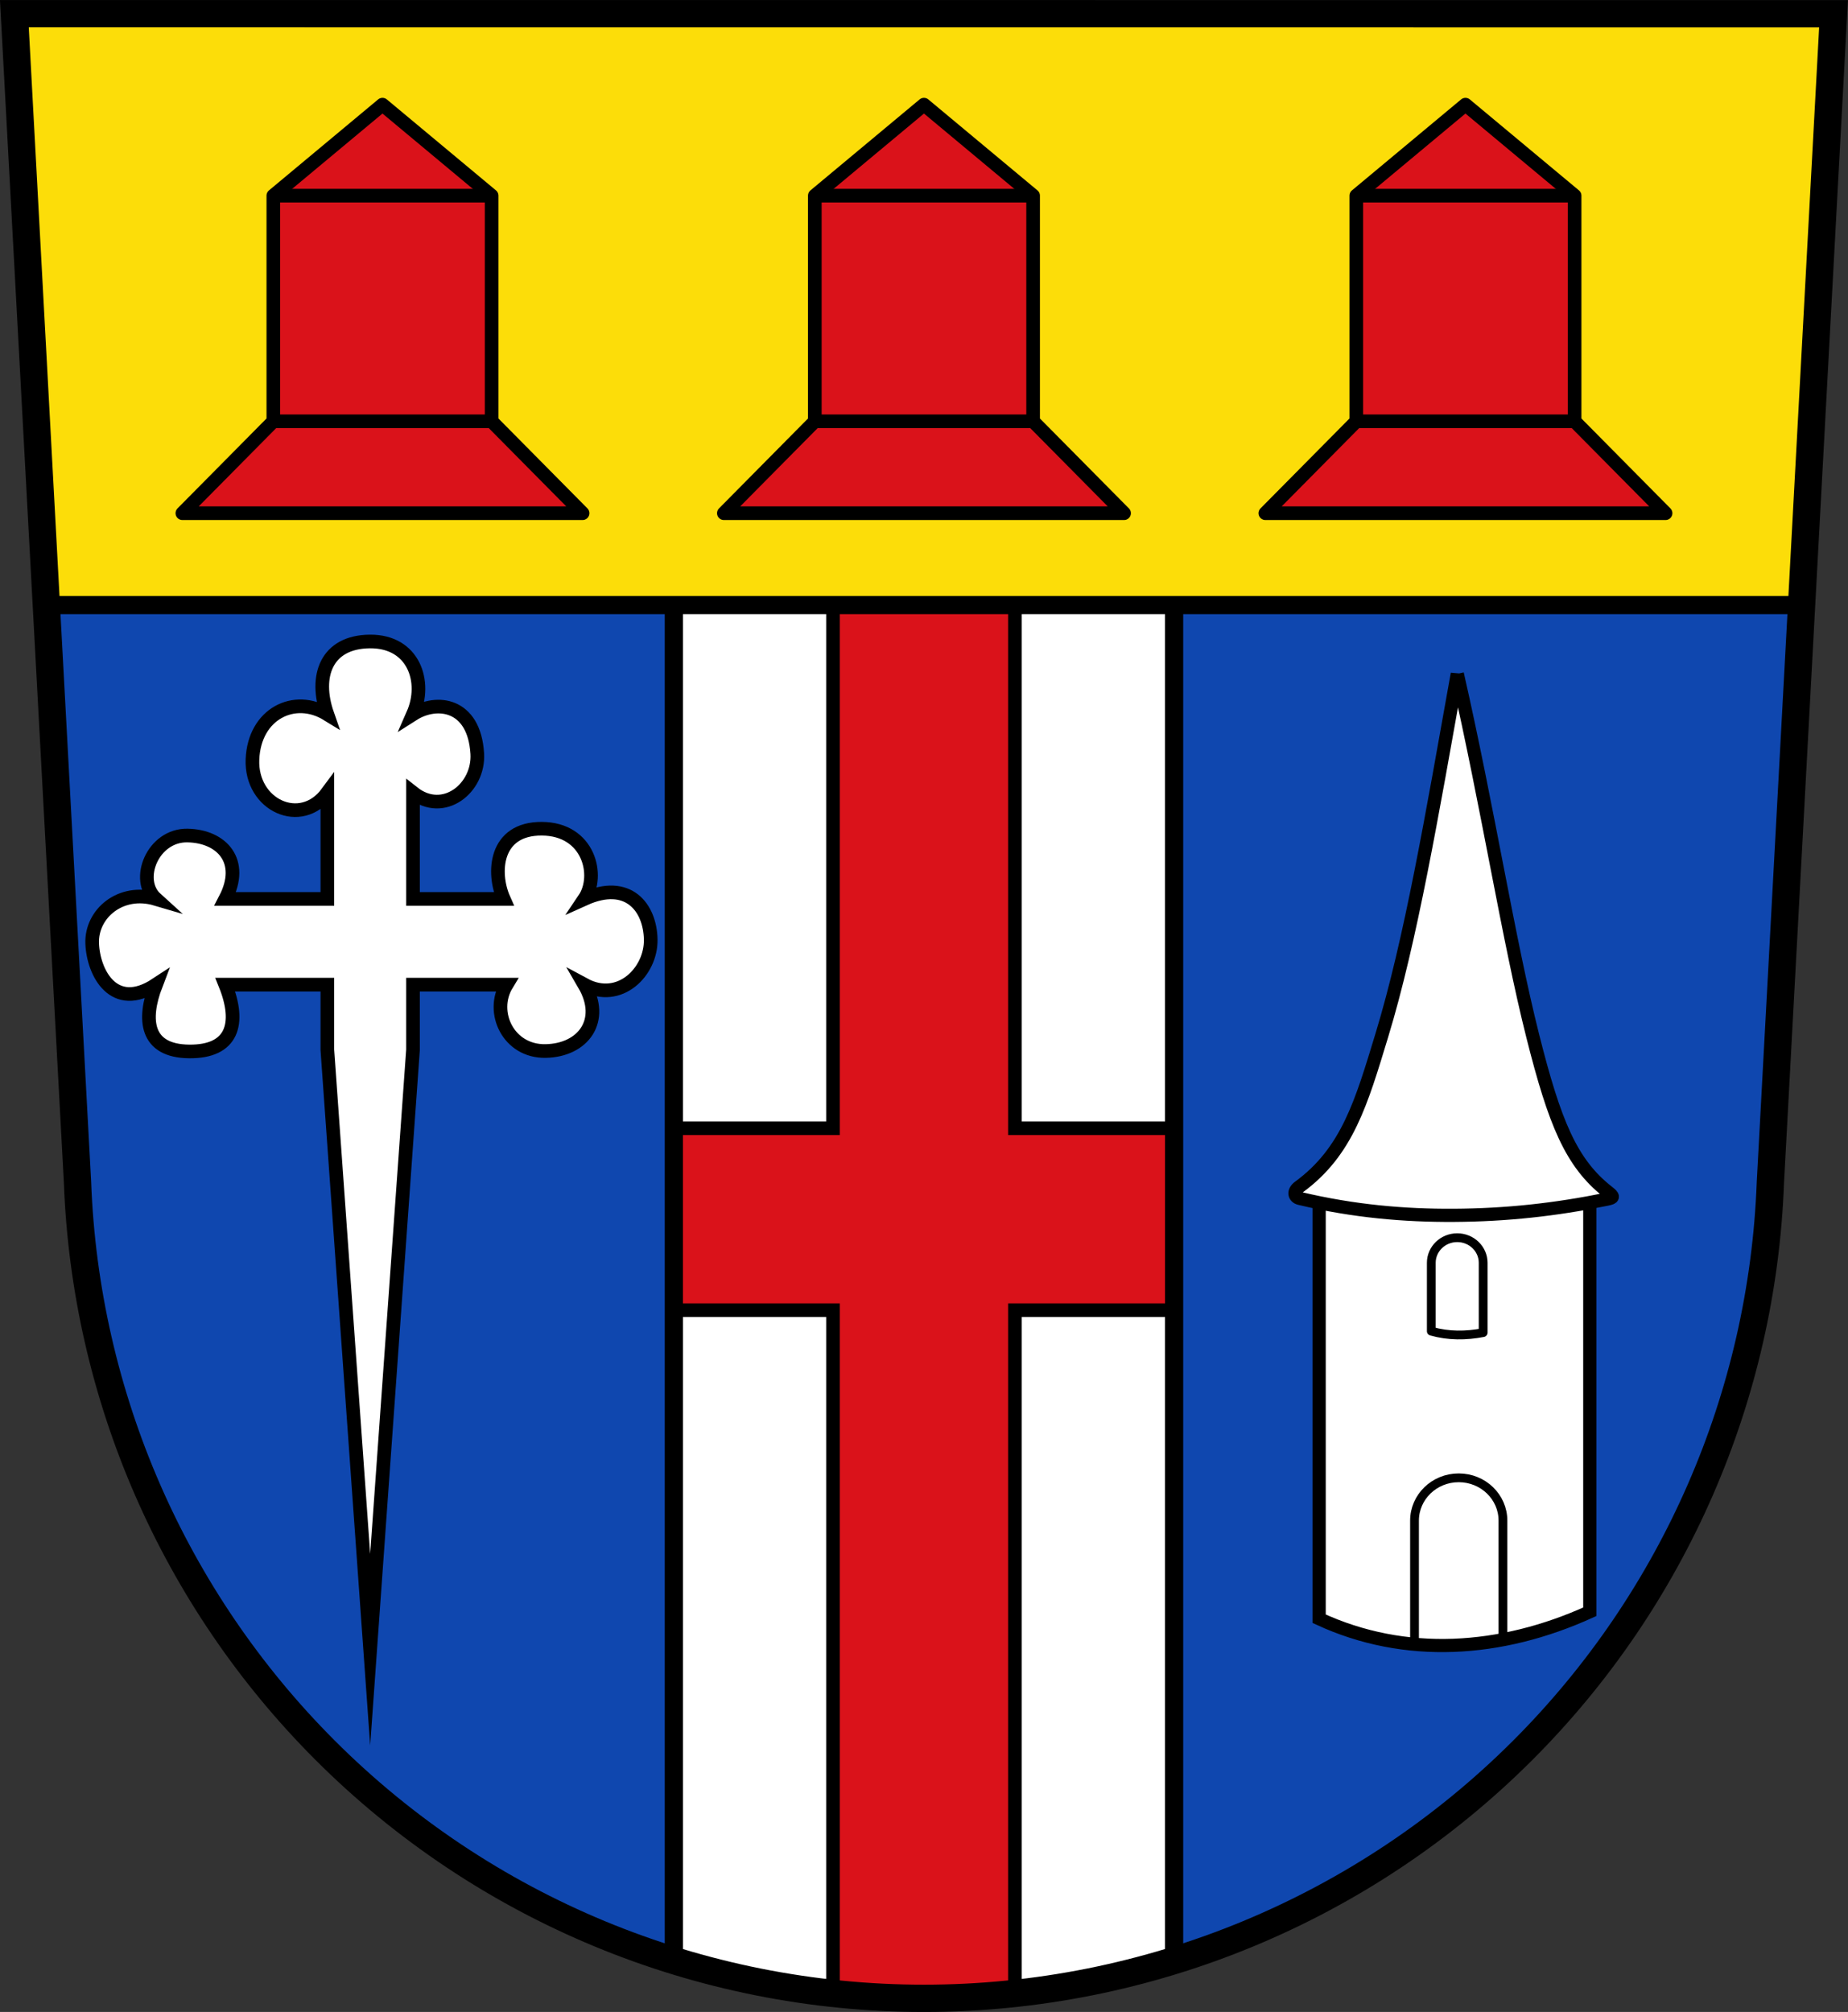 <?xml version="1.0" encoding="UTF-8"?>
<!-- Created with Inkscape (http://www.inkscape.org/) -->
<svg width="225.74mm" height="245.69mm" version="1.1" viewBox="0 0 203.17 221.12" xmlns="http://www.w3.org/2000/svg">
 <rect x="0" y="0" width="203.17" height="221.12" fill="#333333" stroke="none"/>
 <title>Wappen der ehemaligen Gemeinde Bebelsheim</title>
 <g transform="translate(124.26 -38.273)">
  <g>
   <path d="m4.821 104.77v148.96c14.341-4.434 27.537-12.302 38.346-23.111 16.65-16.65 26.344-38.956 27.211-62.402l3.43-63.445z" fill="#0f47af"/>
   <path d="m-50.178 104.77v148.96c8.829 2.73 18.089 4.163 27.5 4.163 9.411 1e-5 18.671-1.433 27.5-4.163v-148.96z" fill="#fff"/>
   <path d="m-119.16 104.77 3.429 63.426c0.863 23.453 10.557 45.766 27.211 62.42 10.809 10.809 24.005 18.678 38.346 23.112v-148.96z" fill="#0f47af"/>
   <path d="m-122.68 39.773 3.514 65h192.97l3.514-65z" fill="#fcdd09"/>
  </g>
  <g stroke="#000">
   <g>
    <path d="m-88.272 125.39v11.679h-11.218c2.15-4.132-0.358-6.899-4.159-6.969-3.801-0.07-5.802 4.853-3.46 6.969-3.88-1.148-7.132 1.609-7.016 4.878s2.407 7.573 7.016 4.541c-1.49 3.88-1.115 7.297 3.647 7.343 4.762 0.046 5.698-3.042 3.972-7.343h11.218v7.158l4.709 65.931 4.709-65.931v-7.158h10.296c-1.834 3.03 0.181 7.377 4.29 7.296 4.109-0.08 6.557-3.336 4.252-7.296 3.884 2.098 7.364-1.438 7.296-4.962-0.067-3.524-2.472-6.629-7.296-4.457 1.723-2.552 0.514-7.685-4.673-7.717-5.187-0.033-5.465 4.843-4.19 7.717h-9.974v-11.679c3.356 2.654 7.298-0.505 7.063-4.303-0.342-5.527-4.483-5.96-7.063-4.316 1.567-3.554 0.088-8.032-4.731-7.998-4.82 0.034-6.146 3.825-4.688 7.998-3.606-2.22-8.033-0.071-8.232 4.971-0.199 5.042 5.337 7.578 8.232 3.648z" fill="#fff" stroke-miterlimit="20.5" stroke-width="1.5"/>
    <path d="m-32.679 104.77v57.5h-17.5v20l17.5-2.4e-4 -1.14e-4 75.077c3.306 0.359 6.643 0.544 10 0.544 3.357 1e-5 6.694-0.186 10-0.544v-75.077h17.5v-20h-17.5v-57.5z" fill="#da121a" stroke-linecap="square" stroke-miterlimit="20.5" stroke-width="1.5"/>
    <path d="m20.769 216.18v-45.713l29.752-0.255v45.202c-9.78 4.444-20.303 5.135-29.752 0.766z" fill="#fff" stroke-width="1.448"/>
    <path d="m35.956 112.33c3.426 15.056 5.602 29.122 8.298 39.814 2.401 9.524 4.214 13.954 8.24 17.11 0.699 0.548 0.697 0.653-0.122 0.82-5.674 1.153-11.018 1.735-16.792 1.769-5.413 0.031-10.993-0.44-16.953-1.859-0.592-0.141-0.754-0.762-0.077-1.257 5.333-3.895 6.873-9.339 9.097-16.632 3.195-10.477 5.509-24.149 8.309-39.765z" fill="#fff" stroke-miterlimit="7.2" stroke-width="1.448"/>
   </g>
   <path d="m36.113 200.69c-2.684 1.7e-4 -4.86 2.105-4.86 4.702v13.594c3.217 0.294 6.477 0.112 9.721-0.504v-13.09c-8.5e-5 -2.597-2.176-4.702-4.861-4.702z" fill="none" stroke-linecap="round" stroke-linejoin="round" stroke-width=".965"/>
   <path d="m35.948 174.3c-1.574 1e-4 -2.85 1.234-2.85 2.757v7.519c1.886 0.533 3.798 0.518 5.7 0.157v-7.676c-5.3e-5 -1.523-1.276-2.757-2.85-2.757z" fill="none" stroke-linecap="round" stroke-linejoin="round" stroke-width=".965"/>
   <g stroke-width="1.5">
    <path d="m-22.679 49.773-12 10v24.8l-10 10.101h44l-10-10.101v-24.8z" fill="#da121a" stroke-linejoin="round"/>
    <path d="m-34.679 84.573h24" fill="none"/>
    <path d="m-34.679 59.773h24" fill="none"/>
    <path d="m36.853 49.773-12 10v24.8l-10 10.101h44l-10-10.101v-24.8z" fill="#da121a" stroke-linejoin="round"/>
    <path d="m24.853 84.573h24" fill="none"/>
    <path d="m24.853 59.773h24" fill="none"/>
    <path d="m-82.21 49.773-12 10v24.8l-10 10.101h44l-10-10.101v-24.8z" fill="#da121a" stroke-linejoin="round"/>
   </g>
  </g>
  <g fill="none" stroke="#000">
   <path d="m-94.21 84.573h24" stroke-width="1.5"/>
   <path d="m-94.21 59.773h24" stroke-width="1.5"/>
   <path d="m-122.68 39.773 6.942 128.43c0.863 23.453 10.557 45.766 27.211 62.42 17.463 17.464 41.149 27.275 65.846 27.275 24.697 3e-5 48.383-9.811 65.846-27.274 16.65-16.65 26.344-38.956 27.211-62.402l6.943-128.44z" stroke-linecap="square" stroke-miterlimit="8" stroke-width="3"/>
   <g stroke-width="2">
    <path d="m-119.29 104.77h193.1"/>
    <path d="m-50.178 104.77v148.96"/>
    <path d="m4.821 104.77v148.96"/>
   </g>
  </g>
 </g>
</svg>
